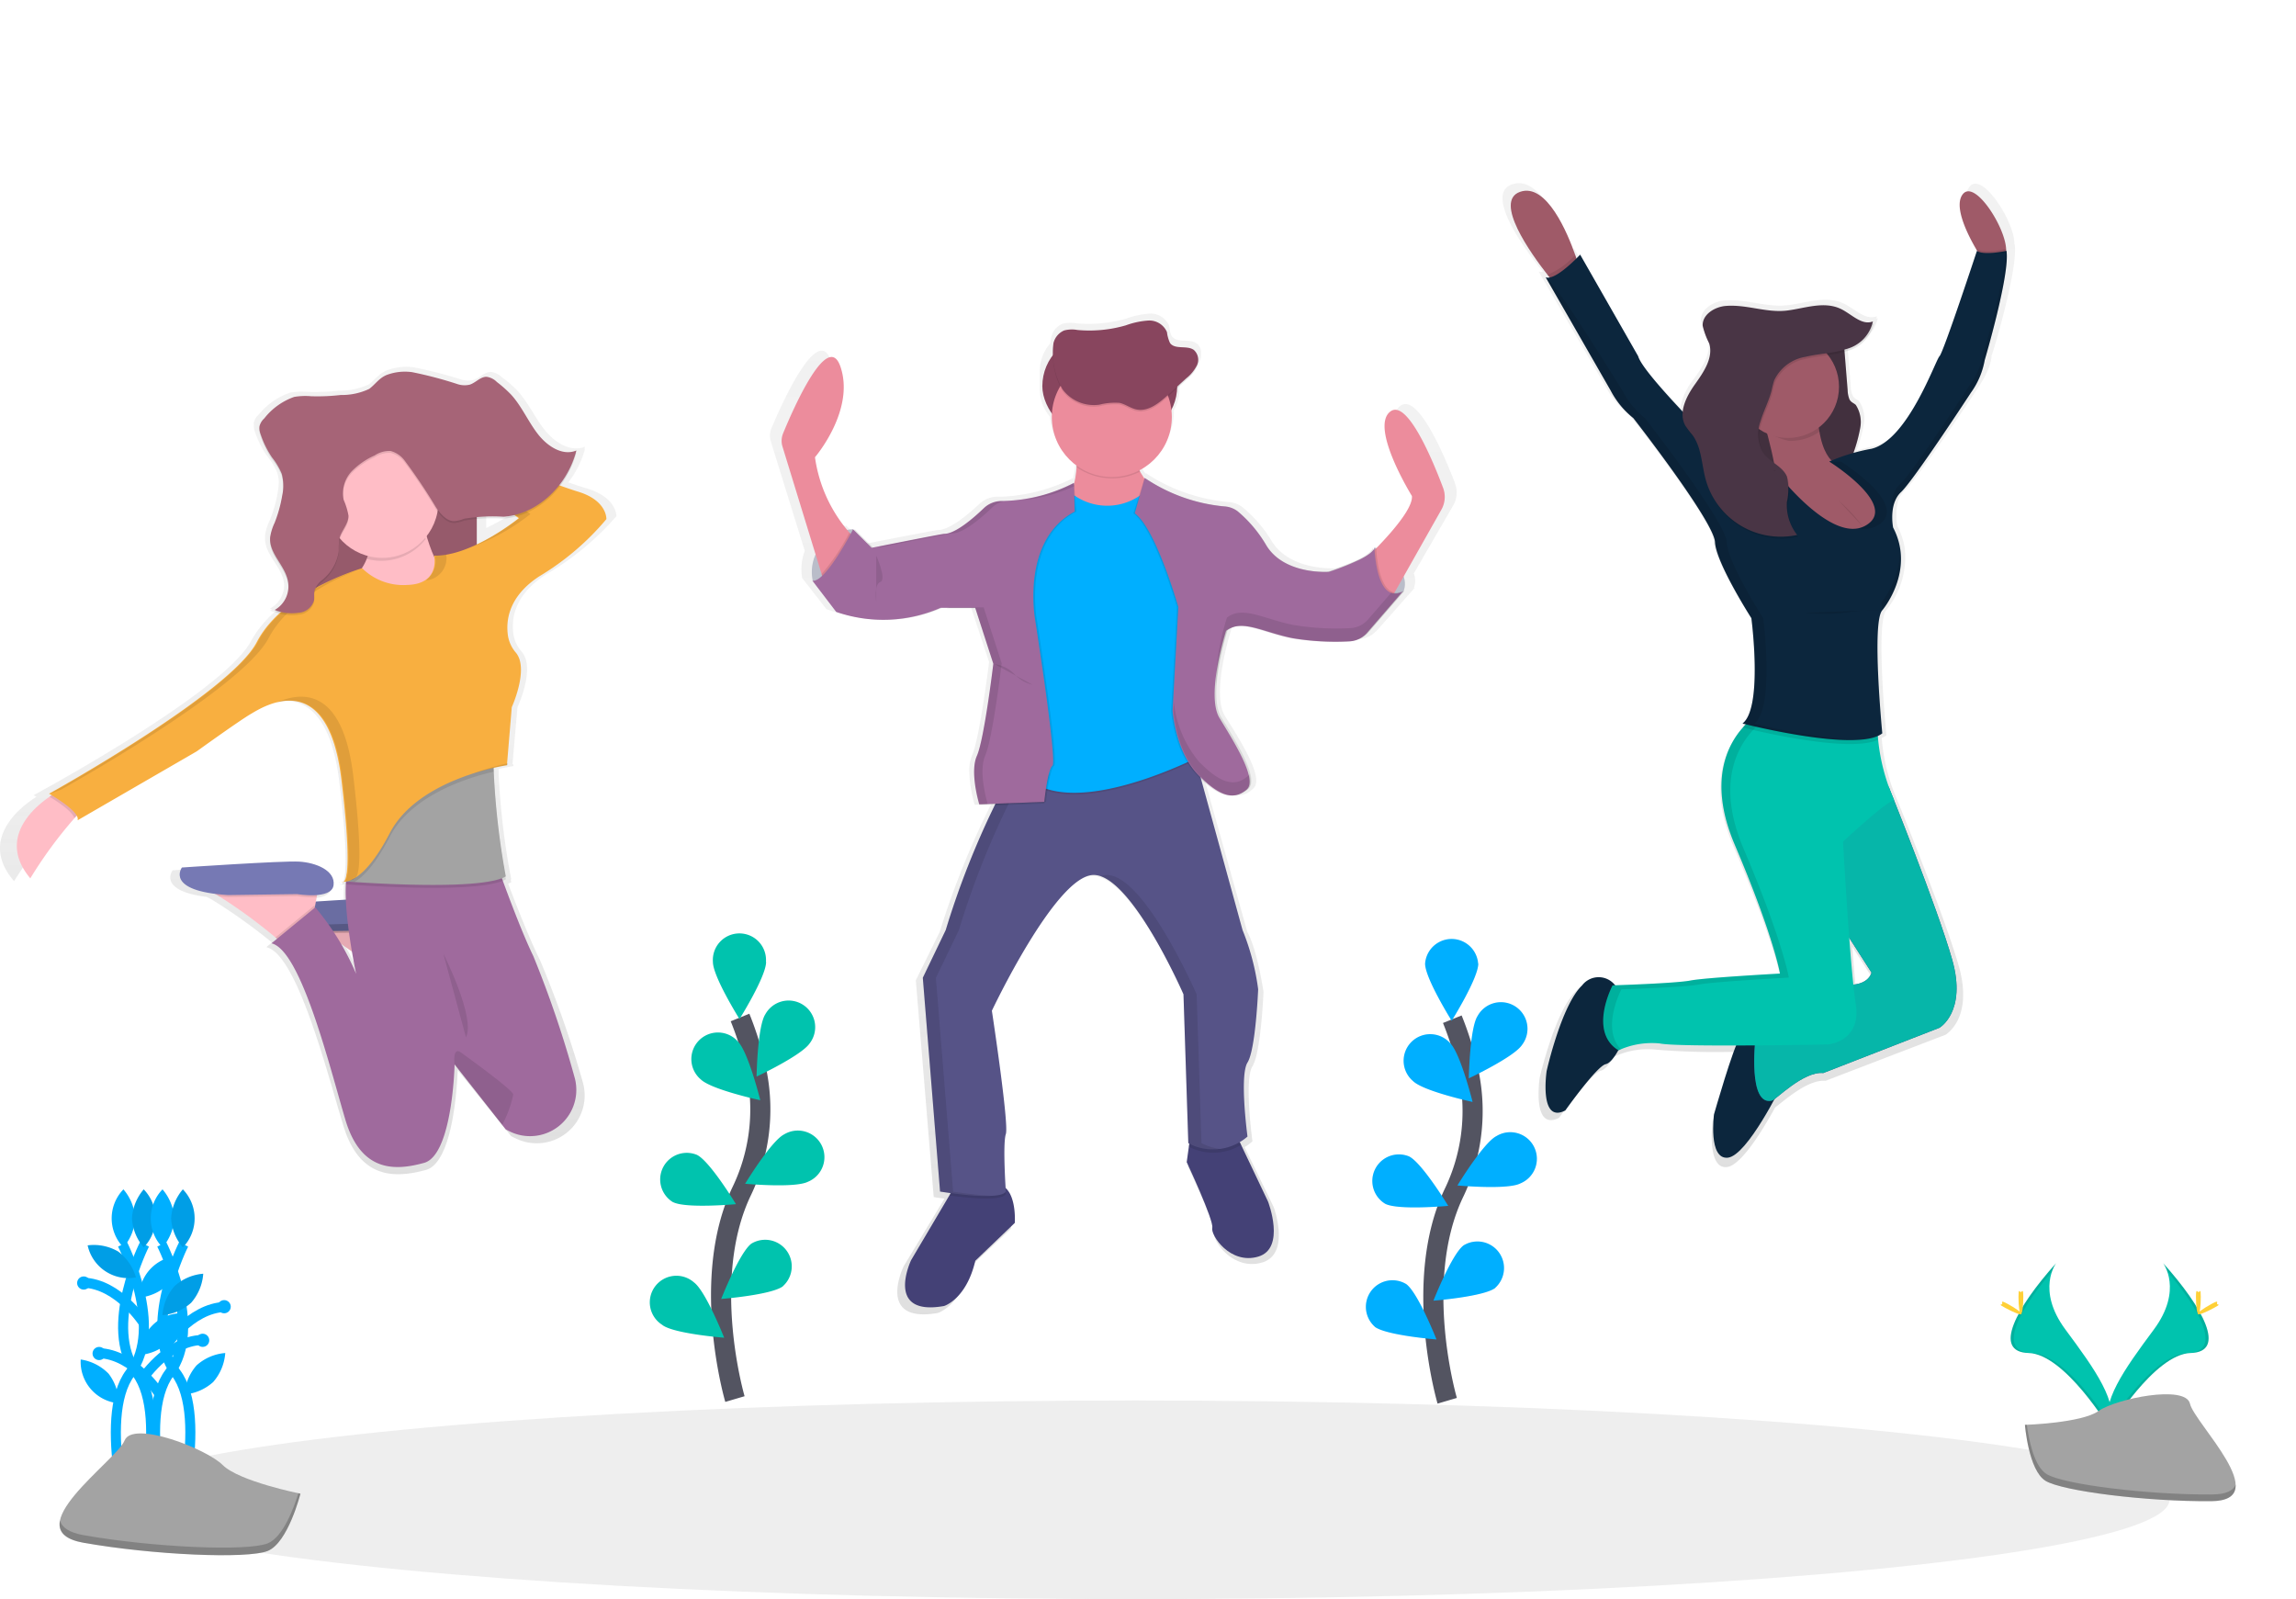 <svg xmlns="http://www.w3.org/2000/svg" xmlns:xlink="http://www.w3.org/1999/xlink" width="228.302" height="159.001" viewBox="0 0 228.302 159.001"><defs><style>.a,.ab,.ad{fill:none;}.b{clip-path:url(#a);}.c{fill:url(#b);}.d{fill:#444176;}.ac,.e,.g{opacity:0.1;}.f{fill:#565387;}.h{fill:#ced2df;}.i{fill:#88455e;}.j{fill:#ec8c9c;}.ac,.k{fill:#00afff;}.l{fill:#9f6a9d;}.m{fill:url(#c);}.n{fill:url(#d);}.o{fill:#ffbdc6;}.p{fill:#7679b4;}.q{fill:#a66477;}.r{fill:#a3a3a3;}.s{fill:#f8af40;}.t{fill:url(#e);}.u{fill:#0c263d;}.v{fill:#3e3d77;}.w,.x{fill:#00c3ae;}.w{opacity:0.9;}.y{fill:#493545;}.z{fill:#9f5a68;}.aa{fill:#eee;}.ab{stroke:#535461;stroke-width:2px;}.ab,.ad{stroke-miterlimit:10;}.ad{stroke:#00afff;}.ae{opacity:0.2;}.af{fill:#ffd037;}</style><clipPath id="a"><rect class="a" width="228.303" height="159.001"/></clipPath><linearGradient id="b" x1="0.5" y1="1" x2="0.5" gradientUnits="objectBoundingBox"><stop offset="0" stop-color="gray" stop-opacity="0.251"/><stop offset="0.54" stop-color="gray" stop-opacity="0.122"/><stop offset="1" stop-color="gray" stop-opacity="0.102"/></linearGradient><linearGradient id="c" x1="0.495" y1="1.014" x2="0.495" y2="0" xlink:href="#b"/><linearGradient id="d" x1="0.5" y1="1" x2="0.5" y2="0" xlink:href="#b"/><linearGradient id="e" x1="0.5" y1="1" x2="0.5" y2="0" xlink:href="#b"/></defs><g class="b"><path class="c" d="M511.718,265.85c-1.026-2.675-3.673-8.963-5.415-7.716-2.2,1.577,2.2,8.543,2.2,8.543.125,1.279-2.351,3.94-3.678,5.266v-.166a.575.575,0,0,1-.058.144l-.111-.06a.721.721,0,0,1-.156.286,2.792,2.792,0,0,0-.012-.286c-.255,1.079-4.7,2.447-4.7,2.447h-.327c-1.235,0-4.452-.279-5.942-2.663a13.187,13.187,0,0,0-2.916-3.4,2.483,2.483,0,0,0-1.382-.524,17.783,17.783,0,0,1-8.117-2.793l-.122-.084-.026.077c-.156-.223-.308-.461-.449-.707h0l-.072-.132a6.038,6.038,0,0,0,3.329-5.37v-.125a4.112,4.112,0,0,0,.553-2.06v-.721l.94-.837a3.865,3.865,0,0,0,1.094-1.312,1.557,1.557,0,0,0,.115-.673,1.166,1.166,0,0,0-.442-1.043c-.721-.5-1.923,0-2.444-.692-.24-.312-.2-.738-.315-1.106a1.978,1.978,0,0,0-1.906-1.163,8.233,8.233,0,0,0-2.336.5,13.718,13.718,0,0,1-4.976.466,3.25,3.25,0,0,0-1.363.048,1.877,1.877,0,0,0-1.106,1.286,3.023,3.023,0,0,0-.106.659,4.144,4.144,0,0,0-1.043,2.743v1.848a4.141,4.141,0,0,0,1,2.69,6.009,6.009,0,0,0,2.517,4.384v.147l.031.019a9.938,9.938,0,0,1-.264,1.7v-.123a17.372,17.372,0,0,1-6.971,1.834h-.4a2.685,2.685,0,0,0-1.923.721c-1.067,1-2.937,2.594-4.086,2.594-.24,0-6.307,1.185-7.312,1.382l-1.877-1.839-.058.108-.111-.108a4.562,4.562,0,0,0-.61.089,14.548,14.548,0,0,1-3.329-7.343s4.151-4.728,2.625-9.134c-1.3-3.754-4.891,4.293-5.911,6.718a1.937,1.937,0,0,0-.062,1.334l3.372,10.869a5.1,5.1,0,0,0-.267,2.644h-.038l2.457,3.151a12.97,12.97,0,0,0,4.74.774,16.571,16.571,0,0,0,6.187-1.187h.57l-.108.041h2.925l1.86,5.627c-.063.512-.962,7.658-1.683,9.256a4.018,4.018,0,0,0-.284,1.683,12.85,12.85,0,0,0,.536,3.257l1.63-.06-.063.127a84.844,84.844,0,0,0-5.048,12.581l-2.372,4.807,1.779,21.561h.072l.137.022h0c.192.029.481.072.861.12l-.139.24-3.92,6.49s-2.8,5.723,3.389,4.644c0,0,2.286-.663,3.218-4.567l4.067-3.815s.19-2.533-.961-3.545a27.489,27.489,0,0,1,.026-5.411c.339-1-1.442-12.439-1.442-12.439s6.437-13.352,10.336-13.684a2.14,2.14,0,0,1,.844.111c3.2,1.043,7.086,8.79,8.228,11.2h0l.053.111v.022l.043.094v.026l.038.082v.022l.034.075v.017l.029.06v.024l.022.046v.019l.014.034v.041h0l.012.029.507,15.011h0l.05.026h.024l-.043.31-.221,1.55s2.8,5.889,2.625,6.634,1.863,3.733,4.742,2.9,1.166-5.5,1.166-5.5l-2.774-5.716-.123-.255a5.459,5.459,0,0,0,.779-.579s-.846-6.136,0-7.463,1.1-7.382,1.1-7.382-.594-4.146-1.61-5.971l-4.259-15.2c1.276,1.187,2.269,1.651,3.1,1.62h.137a2.069,2.069,0,0,0,1.043-.26,2.941,2.941,0,0,0,.481-.339.779.779,0,0,0,.079-.079h0c1.185-1-1.356-4.894-2.8-7.211-1.387-2.235.524-8.309.668-8.761a2.3,2.3,0,0,1,.411-.24,2.535,2.535,0,0,1,.942-.2c1.38.048,3.077.841,5.177,1.24a24.429,24.429,0,0,0,4.42.344h.086c.589,0,1.123-.012,1.555-.029a2.627,2.627,0,0,0,1.13-.305h0a3.412,3.412,0,0,0,.8-.649l3.687-4.166-.1.046a2.072,2.072,0,0,0,0-1.466l3.9-6.73a2.56,2.56,0,0,0,.19-2.219Z" transform="translate(-367.037 -217.799)"/><path class="d" d="M510.394,612.536l-3.925,3.762c-.9,3.846-3.108,4.5-3.108,4.5-5.968,1.062-3.271-4.567-3.271-4.567l3.786-6.406.466-.791a10.144,10.144,0,0,1,4.5-.327,1.539,1.539,0,0,1,.613.332C510.579,610.015,510.394,612.536,510.394,612.536Z" transform="translate(-409.489 -490.941)"/><path class="d" d="M623.108,600.09c-2.781.817-4.742-2.125-4.567-2.863S616,590.695,616,590.695l.212-1.529.2-1.416,4.567.327.43.9,2.678,5.637S625.889,599.273,623.108,600.09Z" transform="translate(-498 -475.142)"/><path class="e" d="M523.387,609.638c-.43.738-3.918.365-5.617.135l.466-.791a10.143,10.143,0,0,1,4.5-.327,1.538,1.538,0,0,1,.613.332C523.371,609.386,523.387,609.638,523.387,609.638Z" transform="translate(-423.381 -490.903)"/><path class="e" d="M622.064,588.961a5.288,5.288,0,0,1-5.2.185l.2-1.416,4.567.327Z" transform="translate(-498.654 -475.127)"/><path class="f" d="M539.116,458.8c-.817,1.307,0,7.36,0,7.36a5.217,5.217,0,0,1-5.886.654l-.481-14.8s-5.315-12.184-9.076-11.857-9.975,13.492-9.975,13.492,1.716,11.283,1.389,12.259,0,5.723,0,5.723c-.572.981-6.54,0-6.54,0l-1.716-21.26,2.279-4.745a84.1,84.1,0,0,1,4.867-12.4c.661-1.387,1.1-2.233,1.1-2.233l4.351-.906,14.121-2.928,5.074,18.47a23.816,23.816,0,0,1,1.553,5.886S539.933,457.5,539.116,458.8Z" transform="translate(-415.071 -353.152)"/><g class="g" transform="translate(91.75 73.998)"><path d="M590.34,507.886l-.481-14.8s-5.314-12.184-9.076-11.857a2.051,2.051,0,0,0-.493.11c3.668,1.219,8.261,11.747,8.261,11.747l.481,14.8a5.768,5.768,0,0,0,3.252.594A5.784,5.784,0,0,1,590.34,507.886Z" transform="translate(-562.623 -468.219)"/><path d="M509.814,471.612l-1.716-21.26,2.288-4.752a84.1,84.1,0,0,1,4.867-12.4c.661-1.387,1.1-2.233,1.1-2.233l4.35-.906,12.891-2.68-.07-.257L519.4,430.057l-4.351.906s-.442.846-1.1,2.233a84,84,0,0,0-4.867,12.4l-2.288,4.742,1.716,21.26a30.716,30.716,0,0,0,5.192.418A38.647,38.647,0,0,1,509.814,471.612Z" transform="translate(-506.79 -427.12)"/></g><path class="h" d="M465.138,338.21a4.246,4.246,0,0,0-4.007,5.151l1.307.163L464.4,341.4l.981-1.8v-.409Z" transform="translate(-380.309 -285.582)"/><path class="e" d="M465.138,338.21a4.246,4.246,0,0,0-4.007,5.151l1.307.163L464.4,341.4l.981-1.8v-.409Z" transform="translate(-380.309 -285.582)"/><path class="h" d="M692.958,345.69s3.846,2.043,2.863,4.416l-1.226.481-1.634-.9-.24-2.125.163-1.471Z" transform="translate(-556.28 -291.264)"/><path class="e" d="M692.958,345.69s3.846,2.043,2.863,4.416l-1.226.481-1.634-.9-.24-2.125.163-1.471Z" transform="translate(-556.28 -291.264)"/><rect class="i" width="13.41" height="10.139" rx="5.069" transform="translate(103.645 33.329)"/><path class="j" d="M455.5,284.76l-2.863,4.567-.24-.812-3.889-12.672a1.949,1.949,0,0,1,.06-1.315c.983-2.389,4.449-10.336,5.706-6.622,1.471,4.327-2.536,8.994-2.536,8.994a14.4,14.4,0,0,0,3.42,7.485C455.37,284.632,455.5,284.76,455.5,284.76Z" transform="translate(-370.701 -231.437)"/><path class="j" d="M691.16,303.306s4.5-4.252,4.327-5.968c0,0-4.252-6.867-2.125-8.413,1.683-1.231,4.238,4.971,5.228,7.608a2.571,2.571,0,0,1-.171,2.163l-5.375,9.516Z" transform="translate(-555.094 -248.022)"/><path class="j" d="M563.9,299.91s.817,5.233-1.553,7.2,6.788,1.952,6.788,1.952l3.271-3.026s-3.762-3.517-2.618-6.132Z" transform="translate(-456.95 -256.481)"/><path class="e" d="M548.036,323.737a5.732,5.732,0,0,0,7.031-.327l5.723,11.857-.327,14.472s-11.857,6.132-16.763,2.372-.817-5.723-.817-5.723l-1.144-11.119,1.226-7.2s2.207-3.435,2.372-3.435S548.036,323.737,548.036,323.737Z" transform="translate(-441.244 -274.34)"/><path class="k" d="M548.043,323.057a5.728,5.728,0,0,0,7.033-.327l5.723,11.857-.327,14.472s-11.857,6.132-16.763,2.372-.817-5.723-.817-5.723l-1.144-11.119,1.226-7.2s2.207-3.435,2.372-3.435S548.043,323.057,548.043,323.057Z" transform="translate(-441.252 -273.823)"/><path class="e" d="M487.709,319a15.174,15.174,0,0,1-6.954,1.805,2.562,2.562,0,0,0-1.848.707c-1.031.99-2.836,2.557-3.954,2.557-.24,0-7.2,1.389-7.2,1.389l-1.839-1.839s-2.74,5.355-4.048,5.11l2.372,3.108a14.291,14.291,0,0,0,10.384-.409h3.435l1.8,5.56s-.9,7.523-1.634,9.158.24,4.824.24,4.824l6.459-.24s.327-3.19.817-3.605-1.716-14.472-1.716-14.472-1.471-7.932,3.925-10.792Z" transform="translate(-380.918 -270.99)"/><path class="e" d="M542.012,439.38a21.336,21.336,0,0,0-.507,2.949l-4.944.188c.661-1.387,1.1-2.233,1.1-2.233Z" transform="translate(-437.655 -362.435)"/><path class="e" d="M468.063,339.907l-2.863,4.567-.24-.812a21.141,21.141,0,0,0,2.771-4.132A4.863,4.863,0,0,0,468.063,339.907Z" transform="translate(-383.265 -286.585)"/><path class="l" d="M487.17,319a16.25,16.25,0,0,1-7.117,1.805,2.562,2.562,0,0,0-1.848.707c-1.031.99-2.836,2.557-3.954,2.557-.24,0-7.2,1.389-7.2,1.389l-1.846-1.841s-2.74,5.355-4.048,5.11l2.372,3.108a14.291,14.291,0,0,0,10.384-.409h3.435l1.8,5.557s-.9,7.523-1.635,9.158.24,4.824.24,4.824l6.459-.24s.327-3.19.817-3.605-1.716-14.472-1.716-14.472-1.471-7.932,3.925-10.792Z" transform="translate(-380.378 -270.99)"/><path class="e" d="M595.067,316.94a15.911,15.911,0,0,0,7.79,2.836,2.367,2.367,0,0,1,1.334.517,12.909,12.909,0,0,1,2.815,3.365c1.8,2.945,6.214,2.618,6.214,2.618s4.293-1.348,4.538-2.4c0,0,.123,5.769,2.822,4.375l-3.55,4.091a2.5,2.5,0,0,1-1.791.863,26.321,26.321,0,0,1-5.608-.31c-2.944-.572-5.069-1.961-6.622-.736,0,0-2.043,6.377-.654,8.668s3.846,6.132,2.7,7.115-2.536.9-4.824-1.471-2.536-6.377-2.536-6.377l.572-10.3s-2.207-7.769-4.327-9.321Z" transform="translate(-481.243 -269.425)"/><path class="e" d="M621.907,328.394l-3.56,4.108a2.5,2.5,0,0,1-.858.639h0a2.493,2.493,0,0,1-.928.219,26.01,26.01,0,0,1-5.608-.31c-2.755-.536-4.793-1.786-6.317-.942a2.239,2.239,0,0,0-.308.2s-2.043,6.377-.654,8.668,3.846,6.132,2.7,7.115a2.644,2.644,0,0,1-.639.416c-1.029.464-2.305.062-4.185-1.887-2.288-2.372-2.536-6.377-2.536-6.377l.572-10.3s-2.206-7.769-4.327-9.321l.935-3.353a16.975,16.975,0,0,0,7.836,2.755,2.368,2.368,0,0,1,1.334.517,12.923,12.923,0,0,1,2.815,3.365c1.8,2.944,6.213,2.618,6.213,2.618a23.864,23.864,0,0,0,3.094-1.231h0a4.714,4.714,0,0,0,1.442-.961.722.722,0,0,0,.156-.288S619.21,329.783,621.907,328.394Z" transform="translate(-482.245 -269.676)"/><path class="l" d="M621.2,328.233l-3.557,4.113a2.5,2.5,0,0,1-.692.558h0a2.494,2.494,0,0,1-1.091.3,26,26,0,0,1-5.608-.31c-2.656-.517-4.649-1.7-6.151-1.024a2.23,2.23,0,0,0-.481.286s-2.043,6.377-.654,8.668,3.846,6.132,2.7,7.115a2.843,2.843,0,0,1-.481.334c-1.058.584-2.365.24-4.348-1.805-2.288-2.372-2.536-6.377-2.536-6.377l.572-10.3s-2.207-7.769-4.327-9.321l.981-3.516.118.082a16.976,16.976,0,0,0,7.836,2.755,2.367,2.367,0,0,1,1.334.517,12.921,12.921,0,0,1,2.815,3.365c1.8,2.944,6.213,2.618,6.213,2.618a23.883,23.883,0,0,0,3.094-1.231h0c.743-.38,1.348-.8,1.442-1.175v.207C618.454,325.079,618.815,329.461,621.2,328.233Z" transform="translate(-481.706 -269.432)"/><path class="e" d="M575.859,300.45H569.85a14.7,14.7,0,0,1,.113,2.884,6.178,6.178,0,0,0,6.351.457A3.835,3.835,0,0,1,575.859,300.45Z" transform="translate(-462.943 -256.898)"/><circle class="j" cx="5.968" cy="5.968" r="5.968" transform="translate(104.585 35.497)"/><path class="e" d="M565.087,260.906a6.372,6.372,0,0,1,1.988-.183c.6.12,1.1.531,1.7.656,1.149.24,2.216-.606,3.084-1.394l1.875-1.707a3.828,3.828,0,0,0,1.058-1.293,1.3,1.3,0,0,0-.317-1.529c-.685-.481-1.865,0-2.36-.683a3.561,3.561,0,0,1-.305-1.089,1.913,1.913,0,0,0-1.841-1.147,8.145,8.145,0,0,0-2.255.481,12.979,12.979,0,0,1-4.807.459,3.071,3.071,0,0,0-1.315.046,1.838,1.838,0,0,0-1.067,1.267,7.379,7.379,0,0,0,.9,4.586A3.86,3.86,0,0,0,565.087,260.906Z" transform="translate(-455.774 -220.504)"/><path class="i" d="M565.087,260.226a6.376,6.376,0,0,1,1.988-.183c.6.12,1.1.531,1.7.656,1.149.24,2.216-.606,3.084-1.394l1.875-1.707a3.827,3.827,0,0,0,1.058-1.293,1.3,1.3,0,0,0-.317-1.529c-.685-.481-1.865,0-2.36-.683a3.56,3.56,0,0,1-.305-1.089,1.913,1.913,0,0,0-1.841-1.147,8.144,8.144,0,0,0-2.255.481,12.981,12.981,0,0,1-4.807.459,3.072,3.072,0,0,0-1.315.046,1.838,1.838,0,0,0-1.067,1.267,7.38,7.38,0,0,0,.9,4.586A3.886,3.886,0,0,0,565.087,260.226Z" transform="translate(-455.774 -219.987)"/><path class="e" d="M536.55,394a3.371,3.371,0,0,1,1.962.981,3.523,3.523,0,0,0,1.8,1.062" transform="translate(-437.647 -327.962)"/><path class="e" d="M487.413,349.09s1.067,2.382.409,2.622-.409,1.961-.409,1.961" transform="translate(-400.286 -293.847)"/><g class="g" transform="translate(87.421 48.049)"><path d="M488.854,331.245s6.949-1.389,7.189-1.389c1.12,0,2.923-1.567,3.954-2.557a2.524,2.524,0,0,1,1.12-.623h-.089a2.562,2.562,0,0,0-1.848.707c-1.031.99-2.836,2.558-3.954,2.558-.195,0-4.641.882-6.447,1.24Z" transform="translate(-488.78 -324.869)"/><path d="M552.577,319.465v-.305a17.353,17.353,0,0,1-5.326,1.7A16.459,16.459,0,0,0,552.577,319.465Z" transform="translate(-533.196 -319.16)"/><path d="M520.853,390.062s-.981-3.19-.24-4.824,1.634-9.158,1.634-9.158l-1.793-5.56h-3.444l-.209.082h2.824l1.791,5.562s-.9,7.523-1.634,9.158.24,4.824.24,4.824l6.459-.24v-.05Z" transform="translate(-510.065 -358.175)"/></g><g class="g" transform="translate(116.68 58.805)"><path d="M617.875,417.086a2.829,2.829,0,0,1-.481.334c-1.058.584-2.365.24-4.348-1.805a11,11,0,0,1-2.488-5.915l-.048.846s.24,4.007,2.536,6.377c1.983,2.053,3.291,2.389,4.348,1.805a2.832,2.832,0,0,0,.481-.334c.344-.3.363-.851.183-1.543A.757.757,0,0,1,617.875,417.086Z" transform="translate(-610.51 -398.694)"/><path d="M645.4,364.028l-2.315,2.675a2.5,2.5,0,0,1-.692.558h0a2.493,2.493,0,0,1-1.091.3,26.01,26.01,0,0,1-5.608-.31c-2.656-.517-4.649-1.7-6.151-1.024a2.217,2.217,0,0,0-.481.286,23.346,23.346,0,0,0-1.118,6.925,27.043,27.043,0,0,1,1.118-5.617,2.219,2.219,0,0,1,.481-.286c1.5-.675,3.495.507,6.151,1.024a26.312,26.312,0,0,0,5.608.31,2.494,2.494,0,0,0,1.091-.3h0a2.5,2.5,0,0,0,.692-.55l3.56-4.108a1.4,1.4,0,0,1-1.245.118Z" transform="translate(-623.737 -363.91)"/></g><path class="m" d="M265.74,486.89a.185.185,0,0,0,.219.029A.749.749,0,0,1,265.74,486.89Z" transform="translate(-231.93 -398.525)"/><path class="n" d="M183.385,283.057c-.433-.125-1.05-.329-1.793-.589a9.4,9.4,0,0,0,1.661-3.346l-.062.024c.022-.075.043-.147.062-.224-1.425.579-3-.4-4.007-1.661s-1.683-2.822-2.783-3.98a12.746,12.746,0,0,0-1.476-1.271,2.04,2.04,0,0,0-1.07-.524c-.642-.019-1.144.611-1.762.8a2.4,2.4,0,0,1-1.228-.046,42.261,42.261,0,0,0-4.752-1.219,5.57,5.57,0,0,0-2.579.291c-.817.31-1.19.928-1.851,1.423a6.857,6.857,0,0,1-2.968.613,21.284,21.284,0,0,1-3.067.127,7.184,7.184,0,0,0-1.764.065,6.8,6.8,0,0,0-3.11,2.163,1.6,1.6,0,0,0-.514.805,1.018,1.018,0,0,0,0,.267,1.733,1.733,0,0,0,.123.709,9.375,9.375,0,0,0,1.18,2.348,6.782,6.782,0,0,1,1.019,1.668,3.237,3.237,0,0,1,.156.961,6.989,6.989,0,0,1-.108,1.034,12.982,12.982,0,0,1-.791,2.752,5,5,0,0,0-.462,1.442,2.3,2.3,0,0,0,0,.308c-.06,1.586,1.541,2.728,1.851,4.3a2.575,2.575,0,0,1,.046.4,2.686,2.686,0,0,1-1.421,2.327c.072.029.147.053.221.077a2.008,2.008,0,0,1-.221.12,4.487,4.487,0,0,0,.461.149,10.721,10.721,0,0,0-2.334,2.884c-2.781,5.177-21.616,15.318-21.616,15.318l.279.159-.226.147c-1.63,1.084-5.454,4.245-2,8.242a43.638,43.638,0,0,1,4.591-6.074c.084-.082.168-.156.24-.226a.553.553,0,0,1,.072.438l12.384-6.959s4.4-3.081,5.629-3.776a10.136,10.136,0,0,1,2.791-1.2l-.144.06a5.653,5.653,0,0,1,1.421-.2c2.192.034,4.567,1.639,5.348,8,1.048,8.514.562,10.05.226,10.259a.616.616,0,0,1-.123-.022.21.21,0,0,0,.034.024.65.65,0,0,1-.135-.024.193.193,0,0,0,.183.043.171.171,0,0,0,.137-.017h0a1.392,1.392,0,0,0,.166,0,1.769,1.769,0,0,1-.017.24c-.017,0-.1.046,0,.05h0c-.026.481-.024,1,0,1.548-1.089.06-2.178.125-3.125.183l.084-.449.038-.2c.836-.067,1.63-.312,1.723-.99.2-1.49-1.841-2.286-3.581-2.384s-12.177.6-12.177.6-1.565,2.026,3.4,2.644l.459.24a55.169,55.169,0,0,1,5.846,4.153l.175.139-.567.461c3.069.695,6.038,12.424,7.675,17.787s5.218,5.168,8.187,4.372c2.781-.745,3.125-8.821,3.17-9.836v-.1l4.947,6.11.375.464q.216.113.428.212a4.761,4.761,0,0,0,6.706-5.528,105.287,105.287,0,0,0-4.267-12.184c-1.031-2.055-2.363-5.468-3.17-7.605a2.562,2.562,0,0,0,.305-.147s-.019-.1-.05-.272l.05-.026a73.7,73.7,0,0,1-1.255-10.576v-.382c.894-.2,1.461-.284,1.461-.284l.017-.192-.1.022.5-5.694s1.827-3.887.428-5.5a3.4,3.4,0,0,1-.82-1.682c-.24-1.488,0-3.971,3.257-6.033a28.054,28.054,0,0,0,6.971-5.769S186.454,283.961,183.385,283.057Zm-9.958,3.952v-2.632c.93-.046,1.88.062,2.815,0a7.125,7.125,0,0,0,1.358-.228l.226.156A24.76,24.76,0,0,1,173.427,287.009Zm-14.218,41.256c.368.255.738.519,1.1.786.226,1.3.425,2.214.44,2.279A17.989,17.989,0,0,0,159.209,328.265Z" transform="translate(-125.08 -234.508)"/><path class="o" d="M263.941,500.32l-.216,1.175-.166.9-.3,1.644-2.937,2.055s-.264-.226-.7-.584a51.492,51.492,0,0,0-5.591-4.086,6.25,6.25,0,0,0-1.536-.709Z" transform="translate(-221.865 -408.727)"/><path class="e" d="M263.933,500.32l-.216,1.175a9.136,9.136,0,0,1-1.937-.1l-6.853.1c-.324-.019-.627-.046-.911-.075a6.254,6.254,0,0,0-1.536-.709Z" transform="translate(-221.858 -408.727)"/><path class="p" d="M254.266,493.738s3.428.586,3.622-.882-1.762-2.243-3.423-2.353-11.653.591-11.653.591-1.762,2.348,4.6,2.74Z" transform="translate(-214.344 -401.26)"/><path class="e" d="M263.941,500.32l-.216,1.175-.166.9-.3,1.644-2.937,2.055s-.264-.226-.7-.584a51.492,51.492,0,0,0-5.591-4.086,6.25,6.25,0,0,0-1.536-.709Z" transform="translate(-221.865 -408.727)"/><path class="e" d="M263.933,500.32l-.216,1.175a9.136,9.136,0,0,1-1.937-.1l-6.853.1c-.324-.019-.627-.046-.911-.075a6.254,6.254,0,0,0-1.536-.709Z" transform="translate(-221.858 -408.727)"/><path class="e" d="M254.266,493.738s3.428.586,3.622-.882-1.762-2.243-3.423-2.353-11.653.591-11.653.591-1.762,2.348,4.6,2.74Z" transform="translate(-214.344 -401.26)"/><rect class="q" width="17.914" height="21.243" transform="translate(29.495 44.21)"/><rect class="e" width="17.914" height="21.243" transform="translate(29.495 44.21)"/><path class="o" d="M138.866,448.924a2.87,2.87,0,0,0-1.091.772,42.93,42.93,0,0,0-4.392,5.983c-3.307-3.937.353-7.05,1.923-8.119.38-.26.635-.4.635-.4Z" transform="translate(-130.369 -368.345)"/><path class="o" d="M269.307,331.09s.882,6.168,3.915,7.636-3.915,4.209-3.915,4.209l-9.5-3.524s5.384-1.762,4.307-6.951Z" transform="translate(-227.426 -280.174)"/><path class="o" d="M220.811,485.45l-.216,1.175-.166.9-.3,1.644-2.937,2.055s-.264-.226-.7-.584a51.49,51.49,0,0,0-5.591-4.086,6.254,6.254,0,0,0-1.536-.709Z" transform="translate(-189.102 -397.431)"/><path class="e" d="M220.8,485.45l-.216,1.175a9.139,9.139,0,0,1-1.937-.1l-6.853.1c-.324-.019-.627-.046-.911-.075a6.249,6.249,0,0,0-1.536-.709Z" transform="translate(-189.094 -397.431)"/><path class="p" d="M211.088,478.881s3.428.586,3.622-.882-1.762-2.252-3.428-2.348-11.65.586-11.65.586-1.762,2.348,4.6,2.74Z" transform="translate(-181.543 -389.98)"/><path class="e" d="M242.912,493.87l-.3,1.644-2.937,2.055s-.264-.226-.7-.584l3.884-3.185Z" transform="translate(-211.595 -403.774)"/><path class="l" d="M261.092,502.517q-.2-.1-.409-.209l-.358-.457-4.73-6.009v.106c-.031,1-.373,8.954-3.031,9.687-2.839.784-6.266.978-7.831-4.307s-4.406-16.838-7.343-17.523l4.355-3.574a25.958,25.958,0,0,1,4.062,6.605c-.043-.207-2.036-9.511-.392-11.155h14.292s2.2,6.283,3.721,9.4a106.3,106.3,0,0,1,4.086,12A4.6,4.6,0,0,1,261.092,502.517Z" transform="translate(-210.395 -390.01)"/><path class="e" d="M283.931,439.7c-2.2,1.305-11.9.774-15.054.562l-.858-.062c-.094,0,.014-.053.014-.053l.089-.889,2.348-5.971L283.052,426a10.89,10.89,0,0,0-.32,3.291A76.694,76.694,0,0,0,283.931,439.7Z" transform="translate(-233.633 -352.271)"/><path class="r" d="M283.6,438.506c-2.2,1.305-11.9.774-15.054.562l-.858-.062h-.142l.156-.041.774-.2,1.663-6.658,12.581-7.293a10.886,10.886,0,0,0-.32,3.291A76.749,76.749,0,0,0,283.6,438.506Z" transform="translate(-233.305 -351.367)"/><path class="e" d="M282.86,428.023c-2.557.589-8.187,2.322-10.35,6.49-1.442,2.783-2.644,3.978-3.5,4.478l-.858-.063.014-.053.774-.2,1.663-6.658,12.581-7.293A10.888,10.888,0,0,0,282.86,428.023Z" transform="translate(-233.761 -351.298)"/><path class="e" d="M146.2,447.17l2.937,1.762a2.871,2.871,0,0,0-1.091.772c-.24-.721-1.783-1.711-2.481-2.134C145.95,447.309,146.2,447.17,146.2,447.17Z" transform="translate(-140.645 -368.352)"/><path class="e" d="M265.347,484.256a.175.175,0,0,1-.207-.026A.708.708,0,0,0,265.347,484.256Z" transform="translate(-231.475 -396.504)"/><path class="s" d="M180.986,313.935a5.824,5.824,0,0,1-4.5-1.663s-7.831,2.252-10.475,7.343-20.657,15.076-20.657,15.076,3.125,1.762,2.839,2.644l11.845-6.853s4.209-3.036,5.384-3.721,7.636-4.894,9.006,6.56,0,10.1,0,10.1,1.959.685,4.807-4.807,11.65-6.754,11.65-6.754l.481-5.769s1.747-3.827.409-5.423a3.389,3.389,0,0,1-.784-1.656c-.224-1.466,0-3.911,3.125-5.942a26.468,26.468,0,0,0,6.658-5.677s.1-1.86-2.839-2.74-14.881-5.677-14.881-5.677l-.392,1.663,9.4,6.658s-4.7,3.817-8.413,3.721C183.63,311,184.316,313.837,180.986,313.935Z" transform="translate(-140.478 -255.774)"/><path class="e" d="M282.678,334.664a19.225,19.225,0,0,1-.541-2.4l-5.19,1.38a5.721,5.721,0,0,1-.118,2.992,5.581,5.581,0,0,0,5.848-1.971Z" transform="translate(-240.355 -281.062)"/><circle class="o" cx="5.581" cy="5.581" r="5.581" transform="translate(32.432 44.306)"/><path class="e" d="M247.566,273.844a39.849,39.849,0,0,1,4.545,1.2,2.244,2.244,0,0,0,1.175.046c.591-.183,1.072-.8,1.683-.784a1.769,1.769,0,0,1,1.024.517,12.283,12.283,0,0,1,1.411,1.252c1.05,1.142,1.7,2.68,2.663,3.92s2.471,2.207,3.834,1.637c-.925,3.605-3.964,6.362-7.247,6.586a17.354,17.354,0,0,0-3.92.2,3.431,3.431,0,0,1-.99.24c-.721,0-1.317-.671-1.774-1.322a56.006,56.006,0,0,0-3.125-4.67,2.554,2.554,0,0,0-1.425-.985,2.639,2.639,0,0,0-1.577.442,7.486,7.486,0,0,0-2.308,1.6,3.2,3.2,0,0,0-.779,2.815,6.874,6.874,0,0,1,.481,1.574c0,.889-.774,1.541-.93,2.4a9.281,9.281,0,0,0-.038,1.1,4.471,4.471,0,0,1-1.656,2.906,2.09,2.09,0,0,0-.757,1.05c-.063.305,0,.63-.041.94a1.706,1.706,0,0,1-1.567,1.262,4.543,4.543,0,0,1-2.351-.279,2.7,2.7,0,0,0,1.315-2.884c-.3-1.589-1.9-2.728-1.764-4.348a5.035,5.035,0,0,1,.442-1.43,13.084,13.084,0,0,0,.755-2.711,4.592,4.592,0,0,0-.046-2.163,6.828,6.828,0,0,0-.976-1.644,9.332,9.332,0,0,1-1.13-2.315,1.622,1.622,0,0,1-.108-.764,1.584,1.584,0,0,1,.481-.793,6.535,6.535,0,0,1,2.976-2.134,6.672,6.672,0,0,1,1.682-.065,19.756,19.756,0,0,0,2.935-.125,6.379,6.379,0,0,0,2.841-.606c.632-.481.99-1.094,1.771-1.4A5.184,5.184,0,0,1,247.566,273.844Z" transform="translate(-206.586 -236.651)"/><path class="e" d="M308.48,513.76s3.23,6.362,2.252,8.321" transform="translate(-264.397 -418.936)"/><path class="e" d="M317.777,561.407l-4.73-6.009v.106s-.274-1.942.627-1.288c1.973,1.428,5.132,3.769,5.2,4.173A11.537,11.537,0,0,1,317.777,561.407Z" transform="translate(-267.836 -449.565)"/><g class="g" transform="translate(4.971 43.179)"><path d="M302.182,348.749a2.4,2.4,0,0,1-.892,2.481,2.217,2.217,0,0,0,2.014-2.56A6.261,6.261,0,0,1,302.182,348.749Z" transform="translate(-263.906 -336.707)"/><path d="M146.839,376.846s18.013-9.985,20.657-15.076c1.9-3.654,6.466-5.843,8.893-6.79-1.771.594-7.733,2.87-9.973,7.182-2.644,5.091-20.657,15.076-20.657,15.076Z" transform="translate(-145.76 -341.5)"/><path d="M305.42,310.166a21.454,21.454,0,0,0,5.995-3.334l-9.4-6.658.214-.913-.9-.361-.392,1.663,9.4,6.658A22.68,22.68,0,0,1,305.42,310.166Z" transform="translate(-263.64 -298.9)"/><path d="M319.83,436.09a23.283,23.283,0,0,1,3.685-.93l.017-.19A24.942,24.942,0,0,0,319.83,436.09Z" transform="translate(-277.99 -402.264)"/><path d="M247.334,425.456h-.087a.176.176,0,0,1-.207-.026.719.719,0,0,0,.207.026c.322-.187.805-1.649-.207-10.11-1.082-9.033-5.326-8.324-7.651-7.285,2.375-.654,5.644-.089,6.574,7.677,1.012,8.461.529,9.925.207,10.11A2.163,2.163,0,0,0,247.334,425.456Z" transform="translate(-216.885 -381.373)"/><path d="M266.947,483.857a.723.723,0,0,1-.207-.026A.176.176,0,0,0,266.947,483.857Z" transform="translate(-237.661 -439.379)"/></g><path class="q" d="M247.566,273.055a39.862,39.862,0,0,1,4.545,1.2,2.244,2.244,0,0,0,1.175.046c.591-.183,1.072-.8,1.683-.784a1.769,1.769,0,0,1,1.024.517,12.293,12.293,0,0,1,1.411,1.252c1.05,1.142,1.7,2.68,2.663,3.92s2.471,2.207,3.834,1.637c-.926,3.605-3.964,6.362-7.247,6.586a17.351,17.351,0,0,0-3.92.2,3.434,3.434,0,0,1-.99.24c-.721,0-1.317-.671-1.774-1.322a56.02,56.02,0,0,0-3.125-4.67,2.555,2.555,0,0,0-1.425-.986,2.639,2.639,0,0,0-1.577.442,7.486,7.486,0,0,0-2.307,1.6,3.2,3.2,0,0,0-.779,2.815,6.876,6.876,0,0,1,.481,1.574c0,.889-.774,1.541-.93,2.4a9.267,9.267,0,0,0-.038,1.1,4.471,4.471,0,0,1-1.656,2.906,2.09,2.09,0,0,0-.757,1.05c-.062.305,0,.63-.041.94a1.706,1.706,0,0,1-1.567,1.262,4.543,4.543,0,0,1-2.351-.279,2.7,2.7,0,0,0,1.315-2.884c-.3-1.589-1.9-2.728-1.764-4.348a5.028,5.028,0,0,1,.442-1.43,13.09,13.09,0,0,0,.755-2.711,4.594,4.594,0,0,0-.046-2.163,6.827,6.827,0,0,0-.976-1.644,9.334,9.334,0,0,1-1.13-2.315,1.623,1.623,0,0,1-.108-.764,1.584,1.584,0,0,1,.481-.793,6.534,6.534,0,0,1,2.976-2.134,6.673,6.673,0,0,1,1.683-.065,19.776,19.776,0,0,0,2.935-.125,6.381,6.381,0,0,0,2.841-.606c.632-.481.99-1.094,1.771-1.4A5.185,5.185,0,0,1,247.566,273.055Z" transform="translate(-206.586 -236.051)"/><path class="t" d="M797.6,201.271h0v-.089a.2.2,0,0,0-.014-.091h-.039v-.2c-.1-2.228-3.178-6.971-4.413-5.586-1.082,1.216.55,4.293,1.382,5.677l.075.125-.041-.026s-3.44,10.259-3.846,10.658-3.238,8.466-6.971,9.374c-.738.175-1.351.334-1.865.481l.041-.137a14.859,14.859,0,0,0,.656-2.4,3.112,3.112,0,0,0-.442-2.36c-.216-.212-.481-.24-.659-.577a2.661,2.661,0,0,1-.183-.925l-.317-3.889.221-.067a3.748,3.748,0,0,0,2.783-2.807,1.448,1.448,0,0,1-.142.046,2.408,2.408,0,0,0,.041-.24c-1.122.442-2.163-.721-3.245-1.243-1.781-.873-3.817-.05-5.656.149-2.084.228-4.062-.637-6.192-.481-1.159.089-2.447.875-2.384,2.017a8.065,8.065,0,0,0,.663,1.759c.462,1.454-.565,2.913-1.464,4.154a6.184,6.184,0,0,0-1.26,2.764c-2.07-2.163-4.307-4.663-4.567-5.6l-5.988-10.259s-.142.151-.37.375c-.036-.111-.079-.24-.128-.37-.764-2.142-2.928-7.331-5.67-6.379s1.137,6.271,2.824,8.391l.24.293a.76.76,0,0,1-.428-.019l6.677,11.453a8.86,8.86,0,0,0,2.327,2.788s8.3,10.458,8.4,12.549,3.731,7.67,3.731,7.67,1.214,9.064-.911,10.658h.351q-.151.148-.31.324c-1.574,1.745-3.586,5.485-.836,11.845,4.045,9.374,4.654,13.047,4.654,13.047s-7.692.4-9.206.7c-1.341.264-6.555.449-7.747.481-.426-.5-1.683-1.591-3.38,0-2.125,1.993-3.642,8.653-3.642,8.653s-.81,5.379,1.923,3.983c0,0,3.238-4.483,4.146-4.682.452-.1.93-.764,1.3-1.406l.019.012h0c.022,0,.111-.048.255-.106h0a7.794,7.794,0,0,1,3.988-.589,73.458,73.458,0,0,0,7.831.207c-.812,1.947-2.269,6.971-2.269,6.971s-.608,4.685,1.411,4.492c1.442-.142,3.653-3.827,4.807-5.93.836-.613,3.233-2.81,5-2.644l11.936-4.581s2.832-1.594,1.315-6.872c-1.2-4.2-4.622-12.787-5.973-16.136h0l-.041-.087c-.327-.81-.524-1.291-.524-1.291h0a19.757,19.757,0,0,1-1.084-4.738c-.012-.127-.022-.257-.031-.385a2.127,2.127,0,0,0,.469-.272s-1.113-11.254,0-12.451h0l.019-.022h0v-.014h0l.019-.024h0l.043-.055h0l.053-.067h0c.06-.079.132-.178.214-.3h0a8.251,8.251,0,0,0,1.483-5.576h0q-.022-.163-.053-.329h0a6.869,6.869,0,0,0-.692-1.952,5.426,5.426,0,0,1-.089-.772v-.683a2.318,2.318,0,0,1,.036-.346v-.043a.426.426,0,0,1,.022-.132v-.055a.643.643,0,0,1,.029-.13V226.9c.015-.058.029-.115.048-.173V226.7q.022-.072.048-.142l.022-.055.048-.115.024-.058c.019-.043.041-.087.063-.13l.017-.036c.029-.053.059-.1.091-.156l.026-.041.079-.113.039-.05.084-.1.039-.043c.043-.046.087-.091.135-.135,1.315-1.2,7.182-10.059,7.182-10.059s1.416-1.993,1.416-3.286C795.349,212.148,797.852,203.807,797.6,201.271Zm-15.751,74.453c-.144-1.365-.288-3.057-.421-4.807l2.288,3.567S783.5,275.57,781.848,275.724Z" transform="translate(-597.251 -176.795)"/><path class="u" d="M771.5,524.471a2.07,2.07,0,0,0-3.428-.195c-2.058,1.969-3.524,8.516-3.524,8.516s-.784,5.288,1.86,3.915c0,0,3.125-4.406,4.014-4.6s1.86-2.644,1.86-2.644Z" transform="translate(-610.759 -426.296)"/><path class="u" d="M838.862,548.246s-1.86-.882-2.447-.195-2.546,7.538-2.546,7.538-.586,4.5,1.37,4.307,5.384-7.249,5.384-7.249Z" transform="translate(-663.439 -444.786)"/><path class="v" d="M858.219,456.607l4.209,6.56s-.293,1.469-2.839,1.175l-8.713,5.483s-.757,6.675,1.663,6.069c.392-.1,3.125-2.937,5.091-2.74l11.554-4.5s2.74-1.567,1.272-6.754-6.324-17.215-6.324-17.215l-7.675,4.293Z" transform="translate(-676.335 -366.461)"/><path class="w" d="M858.219,456.607l4.209,6.56s-.293,1.469-2.839,1.175l-8.713,5.483s-.757,6.675,1.663,6.069c.392-.1,3.125-2.937,5.091-2.74l11.554-4.5s2.74-1.567,1.272-6.754-6.324-17.215-6.324-17.215l-7.675,4.293Z" transform="translate(-676.335 -366.461)"/><path class="x" d="M813.41,443.98c.587,3.721-2.74,4.014-2.74,4.014s-14.979.293-16.741-.1a7.948,7.948,0,0,0-4.113.685c-3.036-1.86-.586-6.461-.586-6.461s6.266-.195,7.735-.481,8.908-.692,8.908-.692-.586-3.622-4.5-12.823c-2.661-6.249-.721-9.927.81-11.641a6.449,6.449,0,0,1,1.344-1.183l12.042.586a15.572,15.572,0,0,0,.067,1.82,19.375,19.375,0,0,0,1.6,6.009c-.685,0-5.091,4.113-5.091,4.113S812.821,440.262,813.41,443.98Z" transform="translate(-628.882 -344.143)"/><path class="e" d="M790.113,442.534s6.266-.195,7.735-.481,8.908-.685,8.908-.685-.586-3.622-4.5-12.823c-2.661-6.249-.721-9.927.81-11.641a6.449,6.449,0,0,1,1.344-1.183l11.158.543v-.348l-12.042-.587a6.446,6.446,0,0,0-1.344,1.183c-1.524,1.716-3.471,5.391-.81,11.641,3.928,9.194,4.509,12.816,4.509,12.816s-7.451.392-8.908.685-7.735.481-7.735.481-2.447,4.6.587,6.471c0,0,.091-.043.24-.106C788.043,446.426,790.113,442.534,790.113,442.534Z" transform="translate(-628.886 -344.165)"/><rect class="y" width="6.069" height="15.369" transform="translate(173.072 35.225)"/><rect class="e" width="6.069" height="15.369" transform="translate(173.072 35.225)"/><path class="y" d="M876.1,248.218c.209.058.445.065.586.353a2.157,2.157,0,0,1,.142.721l.382,4.75a2.651,2.651,0,0,0,.178.909c.161.322.428.361.637.567a3.142,3.142,0,0,1,.428,2.32,15.264,15.264,0,0,1-.634,2.356,22.224,22.224,0,0,1-1,3.281c-.459.933-1.293,1.442-1.832.659s-.466-2.365-.567-3.661c-.168-2.163-1.012-4.028-1.07-6.206a24.9,24.9,0,0,1,.721-5.077c.211-1.147.224-2.538.531-3.569C874.859,246.846,875.349,248.012,876.1,248.218Z" transform="translate(-693.49 -215.248)"/><path class="e" d="M876.1,248.218c.209.058.445.065.586.353a2.157,2.157,0,0,1,.142.721l.382,4.75a2.651,2.651,0,0,0,.178.909c.161.322.428.361.637.567a3.142,3.142,0,0,1,.428,2.32,15.264,15.264,0,0,1-.634,2.356,22.224,22.224,0,0,1-1,3.281c-.459.933-1.293,1.442-1.832.659s-.466-2.365-.567-3.661c-.168-2.163-1.012-4.028-1.07-6.206a24.9,24.9,0,0,1,.721-5.077c.211-1.147.224-2.538.531-3.569C874.859,246.846,875.349,248.012,876.1,248.218Z" transform="translate(-693.49 -215.248)"/><path class="z" d="M756.755,205.406l-2.348,1.959s-.279-.327-.695-.856c-1.632-2.084-5.384-7.312-2.733-8.247s4.747,4.163,5.487,6.269C756.654,205.064,756.755,205.406,756.755,205.406Z" transform="translate(-599.836 -179.187)"/><path class="z" d="M940.2,204.907c-.978,1.469-2.348,0-2.348,0s-.175-.262-.423-.685c-.805-1.363-2.384-4.384-1.339-5.581,1.2-1.368,4.18,3.3,4.271,5.49A1.3,1.3,0,0,1,940.2,204.907Z" transform="translate(-740.885 -179.373)"/><path class="z" d="M854.08,286.229s1.959,6.266,1.37,8.124,4.211,4.021,4.211,4.021h5.483s1.959-4.014,1.468-5.19-4.7-2.055-4.7-2.055-2.447,0-2.348-6.56Z" transform="translate(-678.854 -244.835)"/><path class="e" d="M768.3,225.575l-2.349,1.959s-.279-.327-.695-.856a7.63,7.63,0,0,0,2.757-1.978C768.2,225.234,768.3,225.575,768.3,225.575Z" transform="translate(-611.384 -199.356)"/><path class="e" d="M945.521,223.014c-.978,1.469-2.348,0-2.348,0s-.175-.262-.423-.685l.031-.1c.635.454,2.608.067,2.9,0A1.3,1.3,0,0,1,945.521,223.014Z" transform="translate(-746.211 -197.48)"/><path class="e" d="M859.461,417.688c-3.029,1.382-12.869-1.079-13.461-1.226a6.451,6.451,0,0,1,1.344-1.183l12.042.586A15.588,15.588,0,0,0,859.461,417.688Z" transform="translate(-672.717 -344.128)"/><path class="u" d="M787.306,244.9s-2.348.784-5.677-2.252c0,0-7.451-7.343-7.932-9.105l-5.769-10.1s-2.447,2.644-3.428,2.252l6.461,11.259a8.593,8.593,0,0,0,2.252,2.74s8.028,10.28,8.124,12.335,3.617,7.559,3.617,7.559,1.175,8.908-.882,10.475c0,0,11.453,2.937,13.9.978,0,0-1.077-11.057,0-12.237,0,0,3.329-3.916,1.077-8.223,0,0-.481-2.348.784-3.524s6.951-9.889,6.951-9.889a7.855,7.855,0,0,0,1.37-3.23s2.545-8.615,2.163-10.867c0,0-2.252.481-2.937,0,0,0-3.329,10.1-3.721,10.475s-3.125,8.321-6.754,9.2a18.78,18.78,0,0,0-4.209,1.272s7.047,4.406,3.622,6.362S787.306,244.9,787.306,244.9Z" transform="translate(-610.806 -198.126)"/><path class="e" d="M860.115,288.951a18.707,18.707,0,0,1-.142-2.781l-5.483,1.663a7.408,7.408,0,0,1,.344,1.125,6.533,6.533,0,0,0,2.2.93A4.993,4.993,0,0,0,860.115,288.951Z" transform="translate(-679.166 -246.051)"/><circle class="z" cx="5.091" cy="5.091" r="5.091" transform="translate(172.68 33.365)"/><path class="e" d="M825.844,246.4c-1.12.087-2.37.861-2.307,1.983a7.539,7.539,0,0,0,.642,1.731c.445,1.43-.546,2.865-1.416,4.086s-1.682,2.839-.937,4.132a10.207,10.207,0,0,0,.687.9c.921,1.243.909,2.92,1.317,4.413a7.742,7.742,0,0,0,9.1,5.528A4.841,4.841,0,0,1,831.9,265.9a5.632,5.632,0,0,0,0-2.541c-.428-1.017-1.683-1.418-2.329-2.307a3.688,3.688,0,0,1-.291-3.182c.313-1.06.853-2.043,1.113-3.125a9.443,9.443,0,0,1,.24-.935,4.179,4.179,0,0,1,3.125-2.348c1.322-.32,2.711-.339,4-.76a3.65,3.65,0,0,0,2.694-2.759c-1.086.435-2.094-.7-3.141-1.221-1.726-.856-3.694-.051-5.473.147C829.818,247.092,827.895,246.254,825.844,246.4Z" transform="translate(-654.13 -215.79)"/><path class="y" d="M825.434,245.593c-1.12.087-2.37.861-2.307,1.983a7.529,7.529,0,0,0,.642,1.731c.445,1.43-.546,2.865-1.416,4.086s-1.683,2.839-.937,4.132a10.2,10.2,0,0,0,.687.9c.921,1.243.909,2.92,1.317,4.413a7.742,7.742,0,0,0,9.1,5.528,4.841,4.841,0,0,1-1.022-3.274,5.629,5.629,0,0,0,0-2.541c-.428-1.017-1.683-1.418-2.329-2.307a3.687,3.687,0,0,1-.291-3.182c.312-1.06.853-2.043,1.113-3.125a9.427,9.427,0,0,1,.24-.935,4.179,4.179,0,0,1,3.125-2.348c1.322-.32,2.711-.339,4-.76a3.65,3.65,0,0,0,2.695-2.759c-1.086.435-2.094-.7-3.142-1.221-1.726-.856-3.694-.051-5.473.147C829.412,246.28,827.5,245.432,825.434,245.593Z" transform="translate(-653.819 -215.175)"/><path class="e" d="M885.65,326.3a16.406,16.406,0,0,1,2.44,2.622" transform="translate(-702.836 -276.535)"/><path class="e" d="M879.555,371.51a21.923,21.923,0,0,0-3.721.293,17.492,17.492,0,0,1-4.014,0" transform="translate(-692.33 -310.878)"/><g class="g" transform="translate(153.691 24.947)"><path d="M885.4,316.572a2.447,2.447,0,0,1-.7.269,2.692,2.692,0,0,0,1.88-.269c3.428-1.959-3.622-6.362-3.622-6.362H881.78S888.83,314.616,885.4,316.572Z" transform="translate(-853.588 -289.26)"/><path d="M951.263,223.228a1.035,1.035,0,0,0-.024-.178,11.5,11.5,0,0,1-1.219.185A5.4,5.4,0,0,0,951.263,223.228Z" transform="translate(-905.426 -223.05)"/><path d="M785.243,278.4c2.055-1.567.882-10.475.882-10.475s-3.524-5.483-3.622-7.538-8.124-12.336-8.124-12.336a8.7,8.7,0,0,1-2.252-2.74s-6.658-10.867-7.636-11.259l6.461,11.259a8.591,8.591,0,0,0,2.252,2.74s8.028,10.28,8.124,12.336,3.62,7.545,3.62,7.545,1.175,8.908-.882,10.475c0,0,7.04,1.805,11.261,1.642A58.907,58.907,0,0,1,785.243,278.4Z" transform="translate(-764.49 -231.406)"/><path d="M858.792,313.955l-.058-.074a1.55,1.55,0,0,1-.2.046C858.621,313.938,858.708,313.947,858.792,313.955Z" transform="translate(-835.926 -292.048)"/></g><g class="g" transform="translate(187.073 24.935)"><path d="M918.912,223l-.06.012c-.1,3.007-2.19,10.071-2.19,10.071a7.855,7.855,0,0,1-1.37,3.23s-5.677,8.713-6.951,9.889-.784,3.524-.784,3.524l.012.024a3.554,3.554,0,0,1,.868-2.767c1.271-1.175,6.951-9.889,6.951-9.889a7.855,7.855,0,0,0,1.37-3.23C916.758,233.879,919.3,225.264,918.912,223Z" transform="translate(-906.48 -223)"/><path d="M903.37,351c.147.832.048-.048.1.784a8.291,8.291,0,0,0,1.747-6.3A8.57,8.57,0,0,1,903.37,351Z" transform="translate(-903.37 -316.04)"/></g><ellipse class="aa" cx="102.797" cy="9.874" rx="102.797" ry="9.874" transform="translate(10.129 139.253)"/><path class="ab" d="M424.756,578.1s-3.5-11.886.656-20.633a18.773,18.773,0,0,0,1.519-11.778,31.578,31.578,0,0,0-1.668-5.528" transform="translate(-351.678 -438.991)"/><path class="x" d="M425.265,508.207c0,1.457-2.644,5.68-2.644,5.68s-2.644-4.223-2.644-5.68a2.644,2.644,0,1,1,5.274,0Z" transform="translate(-349.089 -412.562)"/><path class="x" d="M443.36,537.361c-.791,1.223-5.3,3.334-5.3,3.334s.082-4.978.873-6.2a2.644,2.644,0,1,1,4.428,2.868Z" transform="translate(-362.831 -433.649)"/><path class="x" d="M439.569,592.029c-1.3.656-6.249.2-6.249.2s2.584-4.257,3.884-4.913a2.644,2.644,0,1,1,2.375,4.709Z" transform="translate(-359.23 -474.527)"/><path class="x" d="M429.557,636.747c-1.171.865-6.137,1.257-6.137,1.257s1.827-4.632,3-5.5a2.644,2.644,0,0,1,3.125,4.24Z" transform="translate(-351.71 -508.847)"/><path class="x" d="M412.024,551.04c1.046,1.014,5.913,2.067,5.913,2.067s-1.2-4.834-2.238-5.85a2.644,2.644,0,1,0-3.675,3.783Z" transform="translate(-342.337 -443.71)"/><path class="x" d="M399.474,601.059c1.3.656,6.25.2,6.25.2s-2.574-4.257-3.875-4.9a2.644,2.644,0,0,0-2.375,4.709Z" transform="translate(-332.544 -481.528)"/><path class="x" d="M395.151,651.905c1.171.865,6.136,1.257,6.136,1.257s-1.827-4.632-3-5.5a2.644,2.644,0,1,0-3.125,4.24Z" transform="translate(-329.279 -520.15)"/><path class="ab" d="M719.4,578.809s-3.5-11.886.656-20.633a18.772,18.772,0,0,0,1.519-11.778,31.564,31.564,0,0,0-1.668-5.528" transform="translate(-575.497 -439.53)"/><path class="k" d="M719.908,510.141c0,1.457-2.644,5.68-2.644,5.68s-2.644-4.223-2.644-5.68a2.644,2.644,0,0,1,5.274,0Z" transform="translate(-572.916 -414.327)"/><path class="k" d="M738.01,538.061c-.791,1.223-5.3,3.334-5.3,3.334s.082-4.978.873-6.2a2.644,2.644,0,1,1,4.427,2.868Z" transform="translate(-586.657 -434.18)"/><path class="k" d="M734.25,592.714c-1.3.656-6.25.2-6.25.2s2.584-4.257,3.884-4.913a2.644,2.644,0,1,1,2.365,4.711Z" transform="translate(-583.079 -475.043)"/><path class="k" d="M724.2,637.447c-1.171.865-6.137,1.257-6.137,1.257s1.827-4.632,3-5.5a2.644,2.644,0,0,1,3.125,4.24Z" transform="translate(-575.529 -509.378)"/><path class="k" d="M706.683,551.74c1.046,1.014,5.913,2.067,5.913,2.067s-1.2-4.834-2.238-5.851a2.644,2.644,0,1,0-3.675,3.783Z" transform="translate(-566.171 -444.242)"/><path class="k" d="M694.084,601.721c1.3.656,6.25.2,6.25.2s-2.584-4.257-3.884-4.913a2.644,2.644,0,0,0-2.375,4.709Z" transform="translate(-556.333 -482.022)"/><path class="k" d="M691,653.487c1.171.865,6.137,1.257,6.137,1.257s-1.827-4.632-3-5.5a2.644,2.644,0,0,0-3.125,4.24Z" transform="translate(-554.303 -521.563)"/><path class="ac" d="M719.908,510.141c0,1.457-2.644,5.68-2.644,5.68s-2.644-4.223-2.644-5.68a2.644,2.644,0,0,1,5.274,0Z" transform="translate(-572.916 -414.327)"/><path class="ac" d="M738.01,538.061c-.791,1.223-5.3,3.334-5.3,3.334s.082-4.978.873-6.2a2.644,2.644,0,1,1,4.427,2.868Z" transform="translate(-586.657 -434.18)"/><path class="ac" d="M734.25,592.714c-1.3.656-6.25.2-6.25.2s2.584-4.257,3.884-4.913a2.644,2.644,0,1,1,2.365,4.711Z" transform="translate(-583.079 -475.043)"/><path class="ac" d="M724.2,637.447c-1.171.865-6.137,1.257-6.137,1.257s1.827-4.632,3-5.5a2.644,2.644,0,0,1,3.125,4.24Z" transform="translate(-575.529 -509.378)"/><path class="ac" d="M706.683,551.74c1.046,1.014,5.913,2.067,5.913,2.067s-1.2-4.834-2.238-5.851a2.644,2.644,0,1,0-3.675,3.783Z" transform="translate(-566.171 -444.242)"/><path class="ac" d="M694.084,601.721c1.3.656,6.25.2,6.25.2s-2.584-4.257-3.884-4.913a2.644,2.644,0,0,0-2.375,4.709Z" transform="translate(-556.333 -482.022)"/><path class="ac" d="M691,653.487c1.171.865,6.137,1.257,6.137,1.257s-1.827-4.632-3-5.5a2.644,2.644,0,0,0-3.125,4.24Z" transform="translate(-554.303 -521.563)"/><path class="ad" d="M173.67,634s4.206,8.256.779,12.773.312,16.825.312,16.825" transform="translate(-161.484 -510.275)"/><path class="k" d="M173.616,614.145a4.865,4.865,0,0,1-1.168,2.884,4.145,4.145,0,0,1,0-5.769A4.865,4.865,0,0,1,173.616,614.145Z" transform="translate(-160.175 -493.001)"/><path class="ad" d="M178.139,634s-4.206,8.256-.779,12.773-.312,16.825-.312,16.825" transform="translate(-163.772 -510.275)"/><path class="k" d="M179.67,614.145a4.865,4.865,0,0,0,1.168,2.884,4.145,4.145,0,0,0,0-5.769A4.865,4.865,0,0,0,179.67,614.145Z" transform="translate(-166.548 -493.001)"/><path class="e" d="M179.67,614.145a4.865,4.865,0,0,0,1.168,2.884,4.145,4.145,0,0,0,0-5.769A4.865,4.865,0,0,0,179.67,614.145Z" transform="translate(-166.548 -493.001)"/><path class="ad" d="M189.89,634s4.206,8.256.779,12.773.312,16.825.312,16.825" transform="translate(-173.805 -510.275)"/><path class="k" d="M189.786,614.145a4.865,4.865,0,0,1-1.168,2.884,4.145,4.145,0,0,1,0-5.769A4.865,4.865,0,0,1,189.786,614.145Z" transform="translate(-172.458 -493.001)"/><path class="k" d="M185.461,641.664a4.856,4.856,0,0,1-2.841,1.267,4.138,4.138,0,0,1,4-4.151A4.907,4.907,0,0,1,185.461,641.664Z" transform="translate(-168.789 -513.906)"/><path class="k" d="M185.921,665.365a4.857,4.857,0,0,1-2.841,1.267,4.138,4.138,0,0,1,4-4.151A4.853,4.853,0,0,1,185.921,665.365Z" transform="translate(-169.139 -531.909)"/><path class="k" d="M161.241,683.051a4.855,4.855,0,0,1,1.007,2.942,4.14,4.14,0,0,1-3.779-4.353A4.856,4.856,0,0,1,161.241,683.051Z" transform="translate(-150.444 -546.464)"/><path class="k" d="M164.368,634.928a4.856,4.856,0,0,1,1.757,2.567,4.138,4.138,0,0,1-4.8-3.185A4.806,4.806,0,0,1,164.368,634.928Z" transform="translate(-152.609 -510.482)"/><path class="e" d="M164.368,634.928a4.856,4.856,0,0,1,1.757,2.567,4.138,4.138,0,0,1-4.8-3.185A4.806,4.806,0,0,1,164.368,634.928Z" transform="translate(-152.609 -510.482)"/><path class="ad" d="M194.339,634s-4.206,8.256-.779,12.773-.312,16.825-.312,16.825" transform="translate(-176.078 -510.275)"/><path class="k" d="M195.87,614.145a4.865,4.865,0,0,0,1.168,2.884,4.145,4.145,0,0,0,0-5.769A4.865,4.865,0,0,0,195.87,614.145Z" transform="translate(-178.855 -493.001)"/><path class="e" d="M195.87,614.145a4.865,4.865,0,0,0,1.168,2.884,4.145,4.145,0,0,0,0-5.769A4.865,4.865,0,0,0,195.87,614.145Z" transform="translate(-178.855 -493.001)"/><path class="k" d="M193.472,647.393a4.922,4.922,0,0,0-1.2,2.884,4.851,4.851,0,0,0,2.856-1.233,4.922,4.922,0,0,0,1.2-2.884A4.85,4.85,0,0,0,193.472,647.393Z" transform="translate(-176.12 -519.512)"/><path class="e" d="M193.472,647.393a4.922,4.922,0,0,0-1.2,2.884,4.851,4.851,0,0,0,2.856-1.233,4.922,4.922,0,0,0,1.2-2.884A4.85,4.85,0,0,0,193.472,647.393Z" transform="translate(-176.12 -519.512)"/><path class="k" d="M202.582,680.2a4.922,4.922,0,0,0-1.2,2.884,4.85,4.85,0,0,0,2.856-1.233,4.923,4.923,0,0,0,1.2-2.884A4.834,4.834,0,0,0,202.582,680.2Z" transform="translate(-183.04 -544.436)"/><path class="ad" d="M193,663.976s2.531-3.99,6.086-4.086" transform="translate(-176.674 -529.942)"/><path class="ad" d="M165.536,653.946s-2.531-3.99-6.086-4.086" transform="translate(-151.189 -522.323)"/><path class="ad" d="M183.4,677.646s2.531-3.99,6.086-4.086" transform="translate(-169.382 -540.326)"/><circle class="k" cx="0.656" cy="0.656" r="0.656" transform="translate(21.633 129.27)"/><circle class="k" cx="0.656" cy="0.656" r="0.656" transform="translate(7.668 126.915)"/><path class="ad" d="M171.916,683.086s-2.531-3.99-6.086-4.086" transform="translate(-156.035 -544.459)"/><circle class="k" cx="0.656" cy="0.656" r="0.656" transform="translate(9.201 133.924)"/><circle class="k" cx="0.656" cy="0.656" r="0.656" transform="translate(19.496 132.611)"/><path class="r" d="M173.674,718.208s-6.1-1.221-7.73-2.848-8.946-4.473-9.761-2.44-10.982,8.949-4.067,10.17,16.27,1.627,18.3.812S173.674,718.208,173.674,718.208Z" transform="translate(-143.797 -569.689)"/><path class="ae" d="M152.125,741.138c6.915,1.221,16.27,1.627,18.3.813,1.548-.62,2.625-3.605,3.05-4.981l.2.043s-1.221,4.882-3.255,5.694-11.388.406-18.3-.812c-2-.353-2.567-1.18-2.351-2.226C149.942,740.342,150.639,740.876,152.125,741.138Z" transform="translate(-143.806 -588.495)"/><path class="x" d="M1002.417,641.78s2.014,2.644-.93,6.61-5.372,7.333-4.389,9.814c0,0,4.442-7.386,8.057-7.49S1006.4,646.22,1002.417,641.78Z" transform="translate(-787.327 -516.185)"/><path class="e" d="M1002.778,641.78a3.253,3.253,0,0,1,.411.827c3.529,4.144,5.406,8.011,2.017,8.11-3.158.091-6.947,5.738-7.855,7.165a3.058,3.058,0,0,0,.108.324s4.442-7.386,8.057-7.49S1006.755,646.22,1002.778,641.78Z" transform="translate(-787.687 -516.185)"/><path class="af" d="M1033.991,653.878c0,.928-.1,1.683-.24,1.683s-.24-.752-.24-1.683.13-.481.257-.481S1033.991,652.952,1033.991,653.878Z" transform="translate(-815.156 -524.927)"/><path class="af" d="M1035.841,658.344c-.815.445-1.524.721-1.584.6s.548-.565,1.363-1.007.493-.12.555,0S1036.654,657.9,1035.841,658.344Z" transform="translate(-815.72 -528.285)"/><path class="x" d="M961.383,641.78s-2.014,2.644.93,6.61,5.372,7.333,4.389,9.814c0,0-4.442-7.386-8.057-7.49S957.405,646.22,961.383,641.78Z" transform="translate(-756.932 -516.185)"/><path class="e" d="M961.383,641.78a3.245,3.245,0,0,0-.411.827c-3.529,4.144-5.406,8.011-2.017,8.11,3.158.091,6.947,5.738,7.855,7.165a3.143,3.143,0,0,1-.108.324s-4.442-7.386-8.057-7.49S957.405,646.22,961.383,641.78Z" transform="translate(-756.932 -516.185)"/><path class="af" d="M960.09,653.878c0,.928.1,1.683.24,1.683s.24-.752.24-1.683-.13-.481-.257-.481S960.09,652.952,960.09,653.878Z" transform="translate(-759.383 -524.927)"/><path class="af" d="M953.17,658.344c.815.445,1.524.721,1.584.6s-.548-.565-1.363-1.007-.493-.12-.555,0S952.355,657.9,953.17,658.344Z" transform="translate(-753.749 -528.285)"/><path class="r" d="M962.76,699.057s5.632-.173,7.329-1.382,8.653-2.644,9.083-.721,8.463,9.641,2.106,9.692-14.773-.99-16.467-2.021S962.76,699.057,962.76,699.057Z" transform="translate(-761.412 -557.383)"/><path class="ae" d="M981.391,715.577c-6.358.05-14.773-.99-16.467-2.021-1.291-.786-1.805-3.605-1.976-4.906h-.187s.356,4.543,2.05,5.574,10.11,2.074,16.467,2.021c1.836-.014,2.469-.668,2.435-1.635C983.458,715.2,982.768,715.565,981.391,715.577Z" transform="translate(-761.412 -566.982)"/><ellipse class="aa" cx="39.797" cy="9.874" rx="39.797" ry="9.874" transform="translate(73.129 139.253)"/></g></svg>